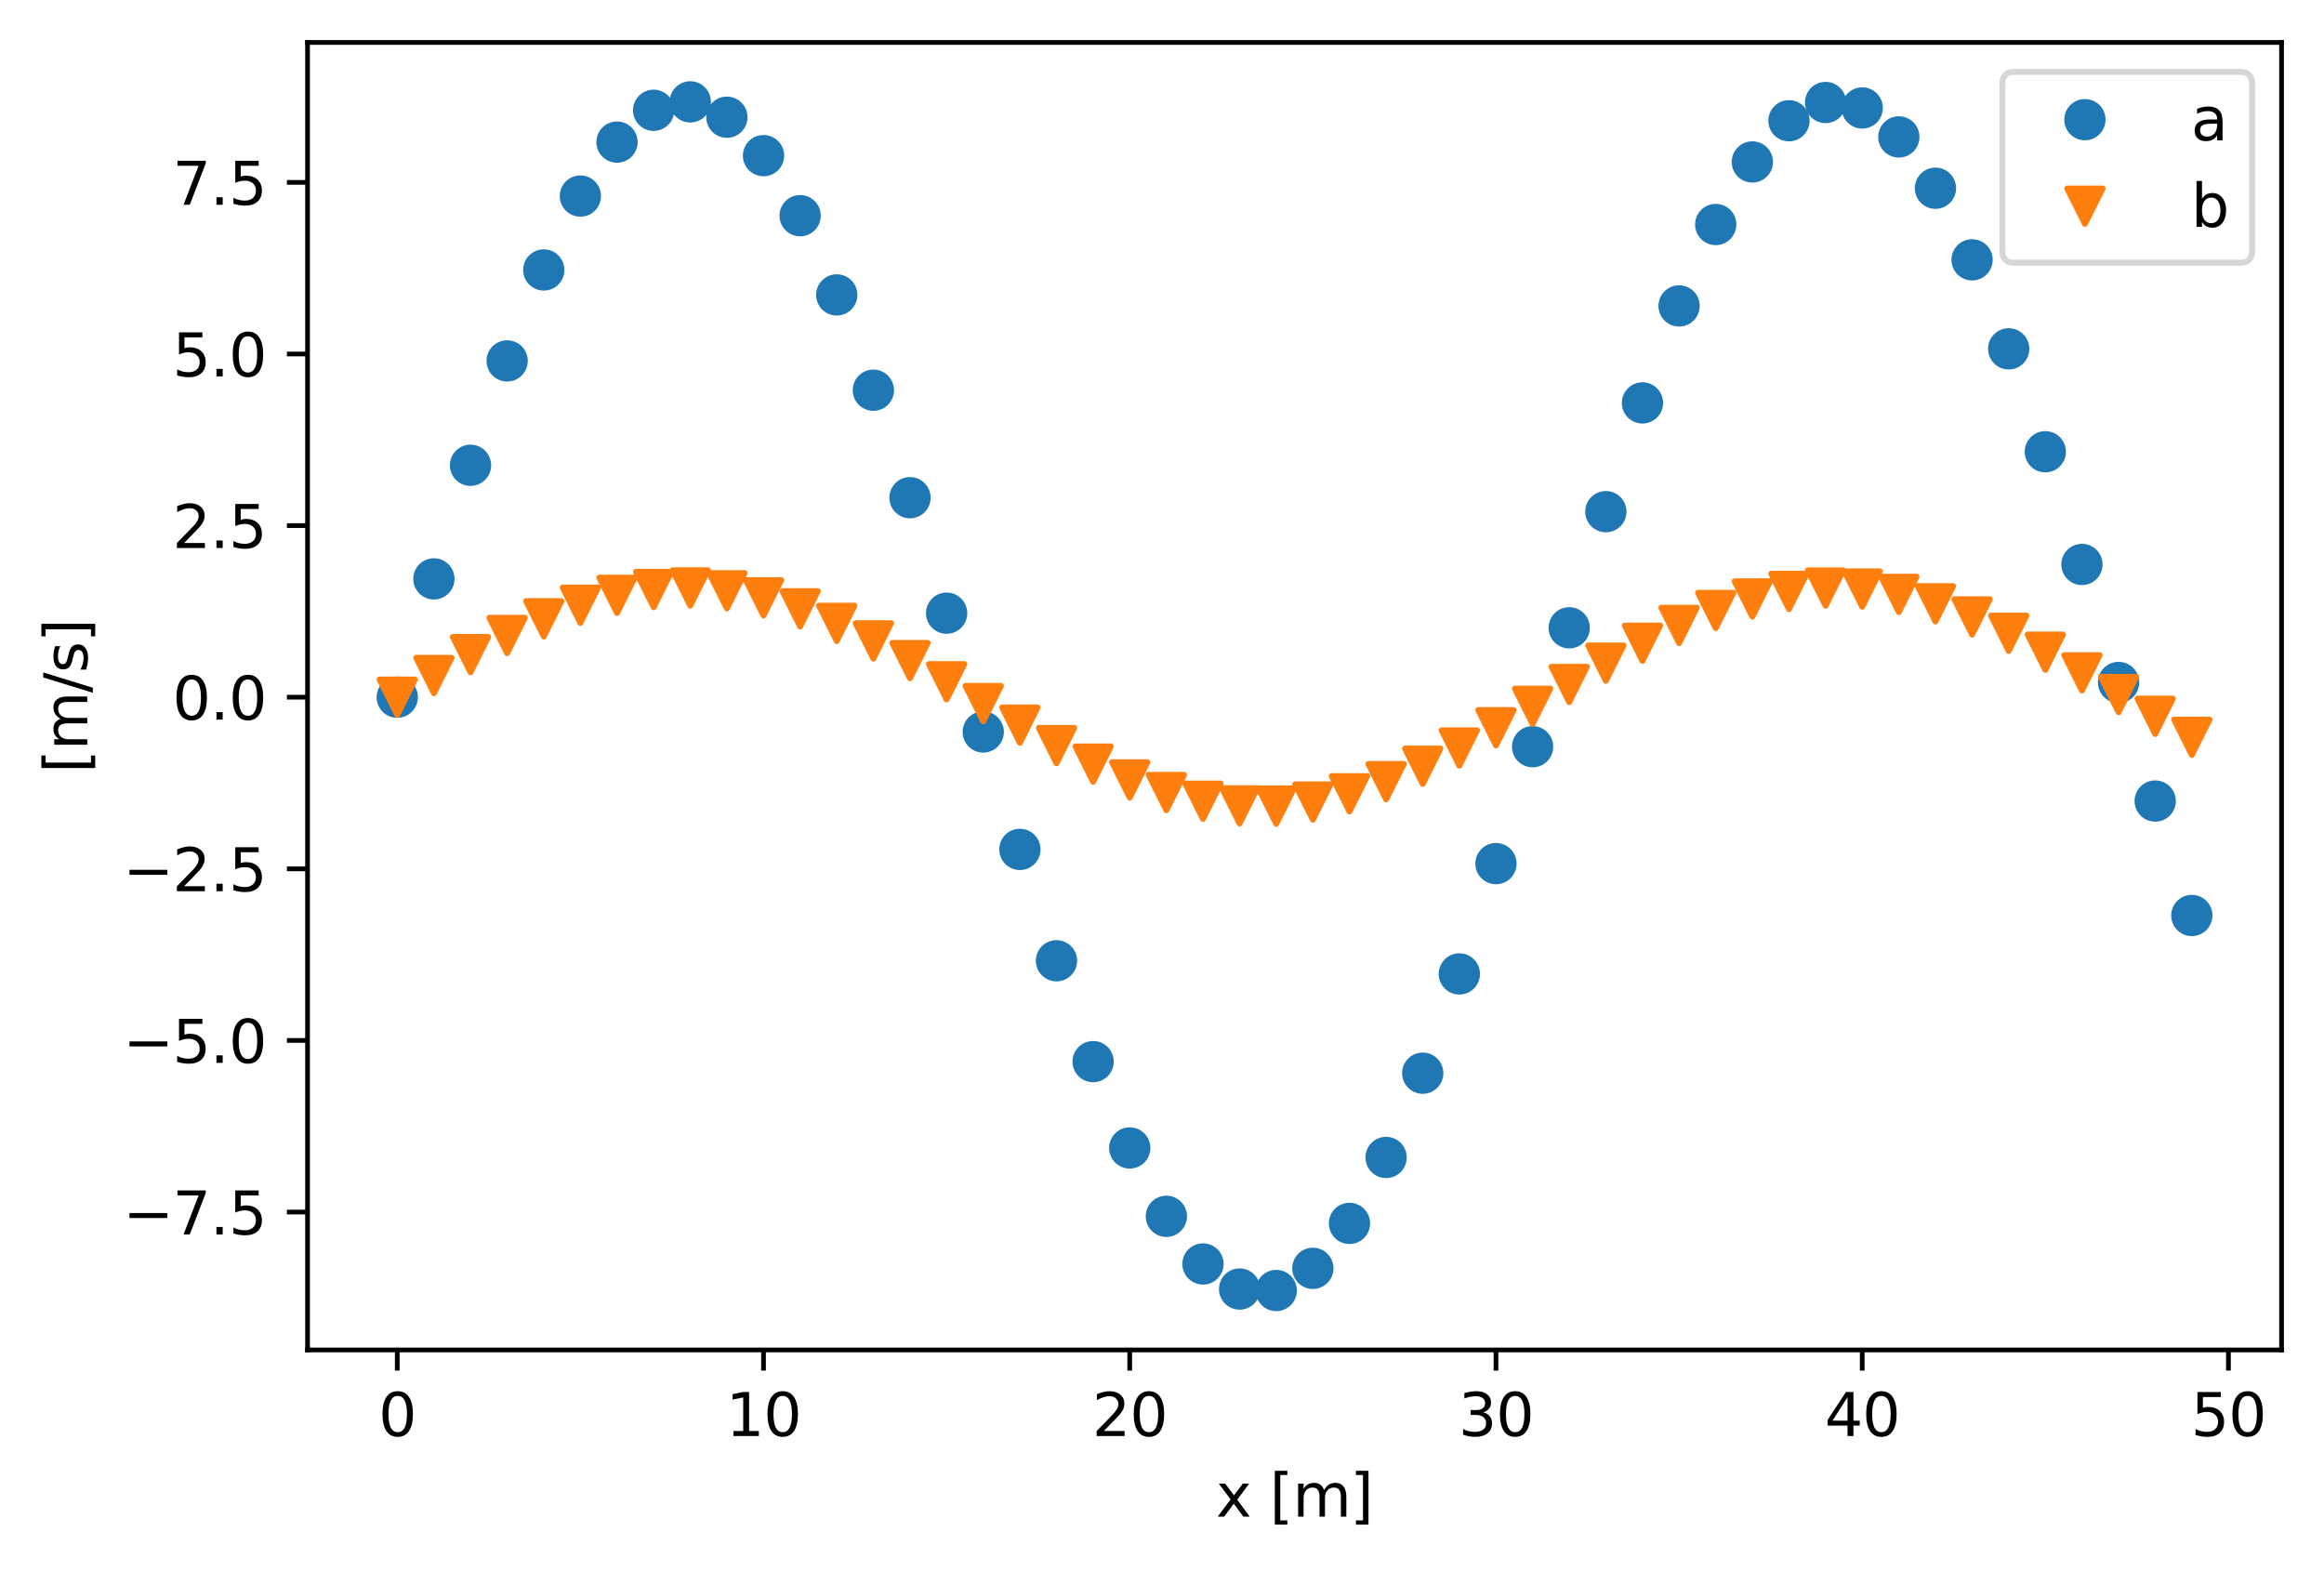 <?xml version="1.0" encoding="utf-8" standalone="no"?>
<!DOCTYPE svg PUBLIC "-//W3C//DTD SVG 1.1//EN"
  "http://www.w3.org/Graphics/SVG/1.1/DTD/svg11.dtd">
<svg xmlns:xlink="http://www.w3.org/1999/xlink" width="394.161pt" height="266.516pt" viewBox="0 0 394.161 266.516" xmlns="http://www.w3.org/2000/svg" version="1.1">
 <defs>
  <style type="text/css">*{stroke-linejoin: round; stroke-linecap: butt}</style>
 </defs>
 <g id="figure_1">
  <g id="patch_1">
   <path d="M 0 266.516 
L 394.161 266.516 
L 394.161 0 
L 0 0 
z
" style="fill: #ffffff"/>
  </g>
  <g id="axes_1">
   <g id="patch_2">
    <path d="M 52.161 228.96 
L 386.961 228.96 
L 386.961 7.2 
L 52.161 7.2 
z
" style="fill: #ffffff"/>
   </g>
   <g id="matplotlib.axis_1">
    <g id="xtick_1">
     <g id="line2d_1">
      <defs>
       <path id="m1abbb34a5a" d="M 0 0 
L 0 3.5 
" style="stroke: #000000; stroke-width: 0.8"/>
      </defs>
      <g>
       <use xlink:href="#m1abbb34a5a" x="67.379" y="228.96" style="stroke: #000000; stroke-width: 0.8"/>
      </g>
     </g>
     <g id="text_1">
      <!-- 0 -->
      <g transform="translate(64.198 243.558) scale(0.1 -0.1)">
       <defs>
        <path id="DejaVuSans-30" d="M 2034 4250 
Q 1547 4250 1301 3770 
Q 1056 3291 1056 2328 
Q 1056 1369 1301 889 
Q 1547 409 2034 409 
Q 2525 409 2770 889 
Q 3016 1369 3016 2328 
Q 3016 3291 2770 3770 
Q 2525 4250 2034 4250 
z
M 2034 4750 
Q 2819 4750 3233 4129 
Q 3647 3509 3647 2328 
Q 3647 1150 3233 529 
Q 2819 -91 2034 -91 
Q 1250 -91 836 529 
Q 422 1150 422 2328 
Q 422 3509 836 4129 
Q 1250 4750 2034 4750 
z
" transform="scale(0.016)"/>
       </defs>
       <use xlink:href="#DejaVuSans-30"/>
      </g>
     </g>
    </g>
    <g id="xtick_2">
     <g id="line2d_2">
      <g>
       <use xlink:href="#m1abbb34a5a" x="129.494" y="228.96" style="stroke: #000000; stroke-width: 0.8"/>
      </g>
     </g>
     <g id="text_2">
      <!-- 10 -->
      <g transform="translate(123.132 243.558) scale(0.1 -0.1)">
       <defs>
        <path id="DejaVuSans-31" d="M 794 531 
L 1825 531 
L 1825 4091 
L 703 3866 
L 703 4441 
L 1819 4666 
L 2450 4666 
L 2450 531 
L 3481 531 
L 3481 0 
L 794 0 
L 794 531 
z
" transform="scale(0.016)"/>
       </defs>
       <use xlink:href="#DejaVuSans-31"/>
       <use xlink:href="#DejaVuSans-30" transform="translate(63.623 0)"/>
      </g>
     </g>
    </g>
    <g id="xtick_3">
     <g id="line2d_3">
      <g>
       <use xlink:href="#m1abbb34a5a" x="191.609" y="228.96" style="stroke: #000000; stroke-width: 0.8"/>
      </g>
     </g>
     <g id="text_3">
      <!-- 20 -->
      <g transform="translate(185.247 243.558) scale(0.1 -0.1)">
       <defs>
        <path id="DejaVuSans-32" d="M 1228 531 
L 3431 531 
L 3431 0 
L 469 0 
L 469 531 
Q 828 903 1448 1529 
Q 2069 2156 2228 2338 
Q 2531 2678 2651 2914 
Q 2772 3150 2772 3378 
Q 2772 3750 2511 3984 
Q 2250 4219 1831 4219 
Q 1534 4219 1204 4116 
Q 875 4013 500 3803 
L 500 4441 
Q 881 4594 1212 4672 
Q 1544 4750 1819 4750 
Q 2544 4750 2975 4387 
Q 3406 4025 3406 3419 
Q 3406 3131 3298 2873 
Q 3191 2616 2906 2266 
Q 2828 2175 2409 1742 
Q 1991 1309 1228 531 
z
" transform="scale(0.016)"/>
       </defs>
       <use xlink:href="#DejaVuSans-32"/>
       <use xlink:href="#DejaVuSans-30" transform="translate(63.623 0)"/>
      </g>
     </g>
    </g>
    <g id="xtick_4">
     <g id="line2d_4">
      <g>
       <use xlink:href="#m1abbb34a5a" x="253.724" y="228.96" style="stroke: #000000; stroke-width: 0.8"/>
      </g>
     </g>
     <g id="text_4">
      <!-- 30 -->
      <g transform="translate(247.362 243.558) scale(0.1 -0.1)">
       <defs>
        <path id="DejaVuSans-33" d="M 2597 2516 
Q 3050 2419 3304 2112 
Q 3559 1806 3559 1356 
Q 3559 666 3084 287 
Q 2609 -91 1734 -91 
Q 1441 -91 1130 -33 
Q 819 25 488 141 
L 488 750 
Q 750 597 1062 519 
Q 1375 441 1716 441 
Q 2309 441 2620 675 
Q 2931 909 2931 1356 
Q 2931 1769 2642 2001 
Q 2353 2234 1838 2234 
L 1294 2234 
L 1294 2753 
L 1863 2753 
Q 2328 2753 2575 2939 
Q 2822 3125 2822 3475 
Q 2822 3834 2567 4026 
Q 2313 4219 1838 4219 
Q 1578 4219 1281 4162 
Q 984 4106 628 3988 
L 628 4550 
Q 988 4650 1302 4700 
Q 1616 4750 1894 4750 
Q 2613 4750 3031 4423 
Q 3450 4097 3450 3541 
Q 3450 3153 3228 2886 
Q 3006 2619 2597 2516 
z
" transform="scale(0.016)"/>
       </defs>
       <use xlink:href="#DejaVuSans-33"/>
       <use xlink:href="#DejaVuSans-30" transform="translate(63.623 0)"/>
      </g>
     </g>
    </g>
    <g id="xtick_5">
     <g id="line2d_5">
      <g>
       <use xlink:href="#m1abbb34a5a" x="315.839" y="228.96" style="stroke: #000000; stroke-width: 0.8"/>
      </g>
     </g>
     <g id="text_5">
      <!-- 40 -->
      <g transform="translate(309.477 243.558) scale(0.1 -0.1)">
       <defs>
        <path id="DejaVuSans-34" d="M 2419 4116 
L 825 1625 
L 2419 1625 
L 2419 4116 
z
M 2253 4666 
L 3047 4666 
L 3047 1625 
L 3713 1625 
L 3713 1100 
L 3047 1100 
L 3047 0 
L 2419 0 
L 2419 1100 
L 313 1100 
L 313 1709 
L 2253 4666 
z
" transform="scale(0.016)"/>
       </defs>
       <use xlink:href="#DejaVuSans-34"/>
       <use xlink:href="#DejaVuSans-30" transform="translate(63.623 0)"/>
      </g>
     </g>
    </g>
    <g id="xtick_6">
     <g id="line2d_6">
      <g>
       <use xlink:href="#m1abbb34a5a" x="377.954" y="228.96" style="stroke: #000000; stroke-width: 0.8"/>
      </g>
     </g>
     <g id="text_6">
      <!-- 50 -->
      <g transform="translate(371.592 243.558) scale(0.1 -0.1)">
       <defs>
        <path id="DejaVuSans-35" d="M 691 4666 
L 3169 4666 
L 3169 4134 
L 1269 4134 
L 1269 2991 
Q 1406 3038 1543 3061 
Q 1681 3084 1819 3084 
Q 2600 3084 3056 2656 
Q 3513 2228 3513 1497 
Q 3513 744 3044 326 
Q 2575 -91 1722 -91 
Q 1428 -91 1123 -41 
Q 819 9 494 109 
L 494 744 
Q 775 591 1075 516 
Q 1375 441 1709 441 
Q 2250 441 2565 725 
Q 2881 1009 2881 1497 
Q 2881 1984 2565 2268 
Q 2250 2553 1709 2553 
Q 1456 2553 1204 2497 
Q 953 2441 691 2322 
L 691 4666 
z
" transform="scale(0.016)"/>
       </defs>
       <use xlink:href="#DejaVuSans-35"/>
       <use xlink:href="#DejaVuSans-30" transform="translate(63.623 0)"/>
      </g>
     </g>
    </g>
    <g id="text_7">
     <!-- x [m] -->
     <g transform="translate(206.241 257.237) scale(0.1 -0.1)">
      <defs>
       <path id="DejaVuSans-78" d="M 3513 3500 
L 2247 1797 
L 3578 0 
L 2900 0 
L 1881 1375 
L 863 0 
L 184 0 
L 1544 1831 
L 300 3500 
L 978 3500 
L 1906 2253 
L 2834 3500 
L 3513 3500 
z
" transform="scale(0.016)"/>
       <path id="DejaVuSans-20" transform="scale(0.016)"/>
       <path id="DejaVuSans-5b" d="M 550 4863 
L 1875 4863 
L 1875 4416 
L 1125 4416 
L 1125 -397 
L 1875 -397 
L 1875 -844 
L 550 -844 
L 550 4863 
z
" transform="scale(0.016)"/>
       <path id="DejaVuSans-6d" d="M 3328 2828 
Q 3544 3216 3844 3400 
Q 4144 3584 4550 3584 
Q 5097 3584 5394 3201 
Q 5691 2819 5691 2113 
L 5691 0 
L 5113 0 
L 5113 2094 
Q 5113 2597 4934 2840 
Q 4756 3084 4391 3084 
Q 3944 3084 3684 2787 
Q 3425 2491 3425 1978 
L 3425 0 
L 2847 0 
L 2847 2094 
Q 2847 2600 2669 2842 
Q 2491 3084 2119 3084 
Q 1678 3084 1418 2786 
Q 1159 2488 1159 1978 
L 1159 0 
L 581 0 
L 581 3500 
L 1159 3500 
L 1159 2956 
Q 1356 3278 1631 3431 
Q 1906 3584 2284 3584 
Q 2666 3584 2933 3390 
Q 3200 3197 3328 2828 
z
" transform="scale(0.016)"/>
       <path id="DejaVuSans-5d" d="M 1947 4863 
L 1947 -844 
L 622 -844 
L 622 -397 
L 1369 -397 
L 1369 4416 
L 622 4416 
L 622 4863 
L 1947 4863 
z
" transform="scale(0.016)"/>
      </defs>
      <use xlink:href="#DejaVuSans-78"/>
      <use xlink:href="#DejaVuSans-20" transform="translate(59.18 0)"/>
      <use xlink:href="#DejaVuSans-5b" transform="translate(90.967 0)"/>
      <use xlink:href="#DejaVuSans-6d" transform="translate(129.98 0)"/>
      <use xlink:href="#DejaVuSans-5d" transform="translate(227.393 0)"/>
     </g>
    </g>
   </g>
   <g id="matplotlib.axis_2">
    <g id="ytick_1">
     <g id="line2d_7">
      <defs>
       <path id="mbe548e957d" d="M 0 0 
L -3.5 0 
" style="stroke: #000000; stroke-width: 0.8"/>
      </defs>
      <g>
       <use xlink:href="#mbe548e957d" x="52.161" y="205.574" style="stroke: #000000; stroke-width: 0.8"/>
      </g>
     </g>
     <g id="text_8">
      <!-- −7.5 -->
      <g transform="translate(20.878 209.373) scale(0.1 -0.1)">
       <defs>
        <path id="DejaVuSans-2212" d="M 678 2272 
L 4684 2272 
L 4684 1741 
L 678 1741 
L 678 2272 
z
" transform="scale(0.016)"/>
        <path id="DejaVuSans-37" d="M 525 4666 
L 3525 4666 
L 3525 4397 
L 1831 0 
L 1172 0 
L 2766 4134 
L 525 4134 
L 525 4666 
z
" transform="scale(0.016)"/>
        <path id="DejaVuSans-2e" d="M 684 794 
L 1344 794 
L 1344 0 
L 684 0 
L 684 794 
z
" transform="scale(0.016)"/>
       </defs>
       <use xlink:href="#DejaVuSans-2212"/>
       <use xlink:href="#DejaVuSans-37" transform="translate(83.789 0)"/>
       <use xlink:href="#DejaVuSans-2e" transform="translate(147.412 0)"/>
       <use xlink:href="#DejaVuSans-35" transform="translate(179.199 0)"/>
      </g>
     </g>
    </g>
    <g id="ytick_2">
     <g id="line2d_8">
      <g>
       <use xlink:href="#mbe548e957d" x="52.161" y="176.467" style="stroke: #000000; stroke-width: 0.8"/>
      </g>
     </g>
     <g id="text_9">
      <!-- −5.0 -->
      <g transform="translate(20.878 180.266) scale(0.1 -0.1)">
       <use xlink:href="#DejaVuSans-2212"/>
       <use xlink:href="#DejaVuSans-35" transform="translate(83.789 0)"/>
       <use xlink:href="#DejaVuSans-2e" transform="translate(147.412 0)"/>
       <use xlink:href="#DejaVuSans-30" transform="translate(179.199 0)"/>
      </g>
     </g>
    </g>
    <g id="ytick_3">
     <g id="line2d_9">
      <g>
       <use xlink:href="#mbe548e957d" x="52.161" y="147.359" style="stroke: #000000; stroke-width: 0.8"/>
      </g>
     </g>
     <g id="text_10">
      <!-- −2.5 -->
      <g transform="translate(20.878 151.159) scale(0.1 -0.1)">
       <use xlink:href="#DejaVuSans-2212"/>
       <use xlink:href="#DejaVuSans-32" transform="translate(83.789 0)"/>
       <use xlink:href="#DejaVuSans-2e" transform="translate(147.412 0)"/>
       <use xlink:href="#DejaVuSans-35" transform="translate(179.199 0)"/>
      </g>
     </g>
    </g>
    <g id="ytick_4">
     <g id="line2d_10">
      <g>
       <use xlink:href="#mbe548e957d" x="52.161" y="118.252" style="stroke: #000000; stroke-width: 0.8"/>
      </g>
     </g>
     <g id="text_11">
      <!-- 0.0 -->
      <g transform="translate(29.258 122.051) scale(0.1 -0.1)">
       <use xlink:href="#DejaVuSans-30"/>
       <use xlink:href="#DejaVuSans-2e" transform="translate(63.623 0)"/>
       <use xlink:href="#DejaVuSans-30" transform="translate(95.41 0)"/>
      </g>
     </g>
    </g>
    <g id="ytick_5">
     <g id="line2d_11">
      <g>
       <use xlink:href="#mbe548e957d" x="52.161" y="89.145" style="stroke: #000000; stroke-width: 0.8"/>
      </g>
     </g>
     <g id="text_12">
      <!-- 2.5 -->
      <g transform="translate(29.258 92.944) scale(0.1 -0.1)">
       <use xlink:href="#DejaVuSans-32"/>
       <use xlink:href="#DejaVuSans-2e" transform="translate(63.623 0)"/>
       <use xlink:href="#DejaVuSans-35" transform="translate(95.41 0)"/>
      </g>
     </g>
    </g>
    <g id="ytick_6">
     <g id="line2d_12">
      <g>
       <use xlink:href="#mbe548e957d" x="52.161" y="60.038" style="stroke: #000000; stroke-width: 0.8"/>
      </g>
     </g>
     <g id="text_13">
      <!-- 5.0 -->
      <g transform="translate(29.258 63.837) scale(0.1 -0.1)">
       <use xlink:href="#DejaVuSans-35"/>
       <use xlink:href="#DejaVuSans-2e" transform="translate(63.623 0)"/>
       <use xlink:href="#DejaVuSans-30" transform="translate(95.41 0)"/>
      </g>
     </g>
    </g>
    <g id="ytick_7">
     <g id="line2d_13">
      <g>
       <use xlink:href="#mbe548e957d" x="52.161" y="30.93" style="stroke: #000000; stroke-width: 0.8"/>
      </g>
     </g>
     <g id="text_14">
      <!-- 7.5 -->
      <g transform="translate(29.258 34.729) scale(0.1 -0.1)">
       <use xlink:href="#DejaVuSans-37"/>
       <use xlink:href="#DejaVuSans-2e" transform="translate(63.623 0)"/>
       <use xlink:href="#DejaVuSans-35" transform="translate(95.41 0)"/>
      </g>
     </g>
    </g>
    <g id="text_15">
     <!-- [m/s] -->
     <g transform="translate(14.798 131.141) rotate(-90) scale(0.1 -0.1)">
      <defs>
       <path id="DejaVuSans-2f" d="M 1625 4666 
L 2156 4666 
L 531 -594 
L 0 -594 
L 1625 4666 
z
" transform="scale(0.016)"/>
       <path id="DejaVuSans-73" d="M 2834 3397 
L 2834 2853 
Q 2591 2978 2328 3040 
Q 2066 3103 1784 3103 
Q 1356 3103 1142 2972 
Q 928 2841 928 2578 
Q 928 2378 1081 2264 
Q 1234 2150 1697 2047 
L 1894 2003 
Q 2506 1872 2764 1633 
Q 3022 1394 3022 966 
Q 3022 478 2636 193 
Q 2250 -91 1575 -91 
Q 1294 -91 989 -36 
Q 684 19 347 128 
L 347 722 
Q 666 556 975 473 
Q 1284 391 1588 391 
Q 1994 391 2212 530 
Q 2431 669 2431 922 
Q 2431 1156 2273 1281 
Q 2116 1406 1581 1522 
L 1381 1569 
Q 847 1681 609 1914 
Q 372 2147 372 2553 
Q 372 3047 722 3315 
Q 1072 3584 1716 3584 
Q 2034 3584 2315 3537 
Q 2597 3491 2834 3397 
z
" transform="scale(0.016)"/>
      </defs>
      <use xlink:href="#DejaVuSans-5b"/>
      <use xlink:href="#DejaVuSans-6d" transform="translate(39.014 0)"/>
      <use xlink:href="#DejaVuSans-2f" transform="translate(136.426 0)"/>
      <use xlink:href="#DejaVuSans-73" transform="translate(170.117 0)"/>
      <use xlink:href="#DejaVuSans-5d" transform="translate(222.217 0)"/>
     </g>
    </g>
   </g>
   <g id="line2d_14">
    <defs>
     <path id="m3984df87bd" d="M 0 3 
C 0.796 3 1.559 2.684 2.121 2.121 
C 2.684 1.559 3 0.796 3 0 
C 3 -0.796 2.684 -1.559 2.121 -2.121 
C 1.559 -2.684 0.796 -3 0 -3 
C -0.796 -3 -1.559 -2.684 -2.121 -2.121 
C -2.684 -1.559 -3 -0.796 -3 0 
C -3 0.796 -2.684 1.559 -2.121 2.121 
C -1.559 2.684 -0.796 3 0 3 
z
" style="stroke: #1f77b4"/>
    </defs>
    <g clip-path="url(#p571b49194e)">
     <use xlink:href="#m3984df87bd" x="67.379" y="118.252" style="fill: #1f77b4; stroke: #1f77b4"/>
     <use xlink:href="#m3984df87bd" x="73.591" y="98.184" style="fill: #1f77b4; stroke: #1f77b4"/>
     <use xlink:href="#m3984df87bd" x="79.802" y="78.915" style="fill: #1f77b4; stroke: #1f77b4"/>
     <use xlink:href="#m3984df87bd" x="86.014" y="61.215" style="fill: #1f77b4; stroke: #1f77b4"/>
     <use xlink:href="#m3984df87bd" x="92.225" y="45.788" style="fill: #1f77b4; stroke: #1f77b4"/>
     <use xlink:href="#m3984df87bd" x="98.437" y="33.251" style="fill: #1f77b4; stroke: #1f77b4"/>
     <use xlink:href="#m3984df87bd" x="104.648" y="24.102" style="fill: #1f77b4; stroke: #1f77b4"/>
     <use xlink:href="#m3984df87bd" x="110.86" y="18.707" style="fill: #1f77b4; stroke: #1f77b4"/>
     <use xlink:href="#m3984df87bd" x="117.071" y="17.28" style="fill: #1f77b4; stroke: #1f77b4"/>
     <use xlink:href="#m3984df87bd" x="123.283" y="19.879" style="fill: #1f77b4; stroke: #1f77b4"/>
     <use xlink:href="#m3984df87bd" x="129.494" y="26.399" style="fill: #1f77b4; stroke: #1f77b4"/>
     <use xlink:href="#m3984df87bd" x="135.706" y="36.582" style="fill: #1f77b4; stroke: #1f77b4"/>
     <use xlink:href="#m3984df87bd" x="141.917" y="50.02" style="fill: #1f77b4; stroke: #1f77b4"/>
     <use xlink:href="#m3984df87bd" x="148.129" y="66.179" style="fill: #1f77b4; stroke: #1f77b4"/>
     <use xlink:href="#m3984df87bd" x="154.34" y="84.413" style="fill: #1f77b4; stroke: #1f77b4"/>
     <use xlink:href="#m3984df87bd" x="160.552" y="103.997" style="fill: #1f77b4; stroke: #1f77b4"/>
     <use xlink:href="#m3984df87bd" x="166.763" y="124.149" style="fill: #1f77b4; stroke: #1f77b4"/>
     <use xlink:href="#m3984df87bd" x="172.975" y="144.066" style="fill: #1f77b4; stroke: #1f77b4"/>
     <use xlink:href="#m3984df87bd" x="179.186" y="162.953" style="fill: #1f77b4; stroke: #1f77b4"/>
     <use xlink:href="#m3984df87bd" x="185.398" y="180.059" style="fill: #1f77b4; stroke: #1f77b4"/>
     <use xlink:href="#m3984df87bd" x="191.609" y="194.701" style="fill: #1f77b4; stroke: #1f77b4"/>
     <use xlink:href="#m3984df87bd" x="197.821" y="206.295" style="fill: #1f77b4; stroke: #1f77b4"/>
     <use xlink:href="#m3984df87bd" x="204.032" y="214.379" style="fill: #1f77b4; stroke: #1f77b4"/>
     <use xlink:href="#m3984df87bd" x="210.244" y="218.63" style="fill: #1f77b4; stroke: #1f77b4"/>
     <use xlink:href="#m3984df87bd" x="216.455" y="218.88" style="fill: #1f77b4; stroke: #1f77b4"/>
     <use xlink:href="#m3984df87bd" x="222.667" y="215.118" style="fill: #1f77b4; stroke: #1f77b4"/>
     <use xlink:href="#m3984df87bd" x="228.878" y="207.495" style="fill: #1f77b4; stroke: #1f77b4"/>
     <use xlink:href="#m3984df87bd" x="235.09" y="196.313" style="fill: #1f77b4; stroke: #1f77b4"/>
     <use xlink:href="#m3984df87bd" x="241.301" y="182.02" style="fill: #1f77b4; stroke: #1f77b4"/>
     <use xlink:href="#m3984df87bd" x="247.513" y="165.184" style="fill: #1f77b4; stroke: #1f77b4"/>
     <use xlink:href="#m3984df87bd" x="253.724" y="146.477" style="fill: #1f77b4; stroke: #1f77b4"/>
     <use xlink:href="#m3984df87bd" x="259.936" y="126.645" style="fill: #1f77b4; stroke: #1f77b4"/>
     <use xlink:href="#m3984df87bd" x="266.147" y="106.479" style="fill: #1f77b4; stroke: #1f77b4"/>
     <use xlink:href="#m3984df87bd" x="272.359" y="86.782" style="fill: #1f77b4; stroke: #1f77b4"/>
     <use xlink:href="#m3984df87bd" x="278.57" y="68.339" style="fill: #1f77b4; stroke: #1f77b4"/>
     <use xlink:href="#m3984df87bd" x="284.782" y="51.887" style="fill: #1f77b4; stroke: #1f77b4"/>
     <use xlink:href="#m3984df87bd" x="290.993" y="38.08" style="fill: #1f77b4; stroke: #1f77b4"/>
     <use xlink:href="#m3984df87bd" x="297.205" y="27.469" style="fill: #1f77b4; stroke: #1f77b4"/>
     <use xlink:href="#m3984df87bd" x="303.416" y="20.478" style="fill: #1f77b4; stroke: #1f77b4"/>
     <use xlink:href="#m3984df87bd" x="309.628" y="17.384" style="fill: #1f77b4; stroke: #1f77b4"/>
     <use xlink:href="#m3984df87bd" x="315.839" y="18.312" style="fill: #1f77b4; stroke: #1f77b4"/>
     <use xlink:href="#m3984df87bd" x="322.051" y="23.224" style="fill: #1f77b4; stroke: #1f77b4"/>
     <use xlink:href="#m3984df87bd" x="328.262" y="31.925" style="fill: #1f77b4; stroke: #1f77b4"/>
     <use xlink:href="#m3984df87bd" x="334.474" y="44.067" style="fill: #1f77b4; stroke: #1f77b4"/>
     <use xlink:href="#m3984df87bd" x="340.685" y="59.167" style="fill: #1f77b4; stroke: #1f77b4"/>
     <use xlink:href="#m3984df87bd" x="346.897" y="76.622" style="fill: #1f77b4; stroke: #1f77b4"/>
     <use xlink:href="#m3984df87bd" x="353.108" y="95.737" style="fill: #1f77b4; stroke: #1f77b4"/>
     <use xlink:href="#m3984df87bd" x="359.32" y="115.749" style="fill: #1f77b4; stroke: #1f77b4"/>
     <use xlink:href="#m3984df87bd" x="365.531" y="135.862" style="fill: #1f77b4; stroke: #1f77b4"/>
     <use xlink:href="#m3984df87bd" x="371.743" y="155.272" style="fill: #1f77b4; stroke: #1f77b4"/>
    </g>
   </g>
   <g id="line2d_15">
    <defs>
     <path id="m75308894fc" d="M -0 3 
L 3 -3 
L -3 -3 
z
" style="stroke: #ff7f0e; stroke-linejoin: miter"/>
    </defs>
    <g clip-path="url(#p571b49194e)">
     <use xlink:href="#m75308894fc" x="67.379" y="118.252" style="fill: #ff7f0e; stroke: #ff7f0e; stroke-linejoin: miter"/>
     <use xlink:href="#m75308894fc" x="73.591" y="114.569" style="fill: #ff7f0e; stroke: #ff7f0e; stroke-linejoin: miter"/>
     <use xlink:href="#m75308894fc" x="79.802" y="111.032" style="fill: #ff7f0e; stroke: #ff7f0e; stroke-linejoin: miter"/>
     <use xlink:href="#m75308894fc" x="86.014" y="107.784" style="fill: #ff7f0e; stroke: #ff7f0e; stroke-linejoin: miter"/>
     <use xlink:href="#m75308894fc" x="92.225" y="104.952" style="fill: #ff7f0e; stroke: #ff7f0e; stroke-linejoin: miter"/>
     <use xlink:href="#m75308894fc" x="98.437" y="102.651" style="fill: #ff7f0e; stroke: #ff7f0e; stroke-linejoin: miter"/>
     <use xlink:href="#m75308894fc" x="104.648" y="100.972" style="fill: #ff7f0e; stroke: #ff7f0e; stroke-linejoin: miter"/>
     <use xlink:href="#m75308894fc" x="110.86" y="99.982" style="fill: #ff7f0e; stroke: #ff7f0e; stroke-linejoin: miter"/>
     <use xlink:href="#m75308894fc" x="117.071" y="99.72" style="fill: #ff7f0e; stroke: #ff7f0e; stroke-linejoin: miter"/>
     <use xlink:href="#m75308894fc" x="123.283" y="100.197" style="fill: #ff7f0e; stroke: #ff7f0e; stroke-linejoin: miter"/>
     <use xlink:href="#m75308894fc" x="129.494" y="101.394" style="fill: #ff7f0e; stroke: #ff7f0e; stroke-linejoin: miter"/>
     <use xlink:href="#m75308894fc" x="135.706" y="103.263" style="fill: #ff7f0e; stroke: #ff7f0e; stroke-linejoin: miter"/>
     <use xlink:href="#m75308894fc" x="141.917" y="105.729" style="fill: #ff7f0e; stroke: #ff7f0e; stroke-linejoin: miter"/>
     <use xlink:href="#m75308894fc" x="148.129" y="108.695" style="fill: #ff7f0e; stroke: #ff7f0e; stroke-linejoin: miter"/>
     <use xlink:href="#m75308894fc" x="154.34" y="112.042" style="fill: #ff7f0e; stroke: #ff7f0e; stroke-linejoin: miter"/>
     <use xlink:href="#m75308894fc" x="160.552" y="115.636" style="fill: #ff7f0e; stroke: #ff7f0e; stroke-linejoin: miter"/>
     <use xlink:href="#m75308894fc" x="166.763" y="119.334" style="fill: #ff7f0e; stroke: #ff7f0e; stroke-linejoin: miter"/>
     <use xlink:href="#m75308894fc" x="172.975" y="122.99" style="fill: #ff7f0e; stroke: #ff7f0e; stroke-linejoin: miter"/>
     <use xlink:href="#m75308894fc" x="179.186" y="126.457" style="fill: #ff7f0e; stroke: #ff7f0e; stroke-linejoin: miter"/>
     <use xlink:href="#m75308894fc" x="185.398" y="129.596" style="fill: #ff7f0e; stroke: #ff7f0e; stroke-linejoin: miter"/>
     <use xlink:href="#m75308894fc" x="191.609" y="132.283" style="fill: #ff7f0e; stroke: #ff7f0e; stroke-linejoin: miter"/>
     <use xlink:href="#m75308894fc" x="197.821" y="134.411" style="fill: #ff7f0e; stroke: #ff7f0e; stroke-linejoin: miter"/>
     <use xlink:href="#m75308894fc" x="204.032" y="135.895" style="fill: #ff7f0e; stroke: #ff7f0e; stroke-linejoin: miter"/>
     <use xlink:href="#m75308894fc" x="210.244" y="136.675" style="fill: #ff7f0e; stroke: #ff7f0e; stroke-linejoin: miter"/>
     <use xlink:href="#m75308894fc" x="216.455" y="136.721" style="fill: #ff7f0e; stroke: #ff7f0e; stroke-linejoin: miter"/>
     <use xlink:href="#m75308894fc" x="222.667" y="136.031" style="fill: #ff7f0e; stroke: #ff7f0e; stroke-linejoin: miter"/>
     <use xlink:href="#m75308894fc" x="228.878" y="134.631" style="fill: #ff7f0e; stroke: #ff7f0e; stroke-linejoin: miter"/>
     <use xlink:href="#m75308894fc" x="235.09" y="132.579" style="fill: #ff7f0e; stroke: #ff7f0e; stroke-linejoin: miter"/>
     <use xlink:href="#m75308894fc" x="241.301" y="129.956" style="fill: #ff7f0e; stroke: #ff7f0e; stroke-linejoin: miter"/>
     <use xlink:href="#m75308894fc" x="247.513" y="126.866" style="fill: #ff7f0e; stroke: #ff7f0e; stroke-linejoin: miter"/>
     <use xlink:href="#m75308894fc" x="253.724" y="123.433" style="fill: #ff7f0e; stroke: #ff7f0e; stroke-linejoin: miter"/>
     <use xlink:href="#m75308894fc" x="259.936" y="119.793" style="fill: #ff7f0e; stroke: #ff7f0e; stroke-linejoin: miter"/>
     <use xlink:href="#m75308894fc" x="266.147" y="116.091" style="fill: #ff7f0e; stroke: #ff7f0e; stroke-linejoin: miter"/>
     <use xlink:href="#m75308894fc" x="272.359" y="112.476" style="fill: #ff7f0e; stroke: #ff7f0e; stroke-linejoin: miter"/>
     <use xlink:href="#m75308894fc" x="278.57" y="109.091" style="fill: #ff7f0e; stroke: #ff7f0e; stroke-linejoin: miter"/>
     <use xlink:href="#m75308894fc" x="284.782" y="106.072" style="fill: #ff7f0e; stroke: #ff7f0e; stroke-linejoin: miter"/>
     <use xlink:href="#m75308894fc" x="290.993" y="103.538" style="fill: #ff7f0e; stroke: #ff7f0e; stroke-linejoin: miter"/>
     <use xlink:href="#m75308894fc" x="297.205" y="101.59" style="fill: #ff7f0e; stroke: #ff7f0e; stroke-linejoin: miter"/>
     <use xlink:href="#m75308894fc" x="303.416" y="100.307" style="fill: #ff7f0e; stroke: #ff7f0e; stroke-linejoin: miter"/>
     <use xlink:href="#m75308894fc" x="309.628" y="99.739" style="fill: #ff7f0e; stroke: #ff7f0e; stroke-linejoin: miter"/>
     <use xlink:href="#m75308894fc" x="315.839" y="99.909" style="fill: #ff7f0e; stroke: #ff7f0e; stroke-linejoin: miter"/>
     <use xlink:href="#m75308894fc" x="322.051" y="100.811" style="fill: #ff7f0e; stroke: #ff7f0e; stroke-linejoin: miter"/>
     <use xlink:href="#m75308894fc" x="328.262" y="102.408" style="fill: #ff7f0e; stroke: #ff7f0e; stroke-linejoin: miter"/>
     <use xlink:href="#m75308894fc" x="334.474" y="104.636" style="fill: #ff7f0e; stroke: #ff7f0e; stroke-linejoin: miter"/>
     <use xlink:href="#m75308894fc" x="340.685" y="107.408" style="fill: #ff7f0e; stroke: #ff7f0e; stroke-linejoin: miter"/>
     <use xlink:href="#m75308894fc" x="346.897" y="110.612" style="fill: #ff7f0e; stroke: #ff7f0e; stroke-linejoin: miter"/>
     <use xlink:href="#m75308894fc" x="353.108" y="114.12" style="fill: #ff7f0e; stroke: #ff7f0e; stroke-linejoin: miter"/>
     <use xlink:href="#m75308894fc" x="359.32" y="117.793" style="fill: #ff7f0e; stroke: #ff7f0e; stroke-linejoin: miter"/>
     <use xlink:href="#m75308894fc" x="365.531" y="121.484" style="fill: #ff7f0e; stroke: #ff7f0e; stroke-linejoin: miter"/>
     <use xlink:href="#m75308894fc" x="371.743" y="125.047" style="fill: #ff7f0e; stroke: #ff7f0e; stroke-linejoin: miter"/>
    </g>
   </g>
   <g id="patch_3">
    <path d="M 52.161 228.96 
L 52.161 7.2 
" style="fill: none; stroke: #000000; stroke-width: 0.8; stroke-linejoin: miter; stroke-linecap: square"/>
   </g>
   <g id="patch_4">
    <path d="M 386.961 228.96 
L 386.961 7.2 
" style="fill: none; stroke: #000000; stroke-width: 0.8; stroke-linejoin: miter; stroke-linecap: square"/>
   </g>
   <g id="patch_5">
    <path d="M 52.161 228.96 
L 386.961 228.96 
" style="fill: none; stroke: #000000; stroke-width: 0.8; stroke-linejoin: miter; stroke-linecap: square"/>
   </g>
   <g id="patch_6">
    <path d="M 52.161 7.2 
L 386.961 7.2 
" style="fill: none; stroke: #000000; stroke-width: 0.8; stroke-linejoin: miter; stroke-linecap: square"/>
   </g>
   <g id="legend_1">
    <g id="patch_7">
     <path d="M 341.613 44.556 
L 379.961 44.556 
Q 381.961 44.556 381.961 42.556 
L 381.961 14.2 
Q 381.961 12.2 379.961 12.2 
L 341.613 12.2 
Q 339.613 12.2 339.613 14.2 
L 339.613 42.556 
Q 339.613 44.556 341.613 44.556 
z
" style="fill: #ffffff; opacity: 0.8; stroke: #cccccc; stroke-linejoin: miter"/>
    </g>
    <g id="line2d_16">
     <g>
      <use xlink:href="#m3984df87bd" x="353.613" y="20.298" style="fill: #1f77b4; stroke: #1f77b4"/>
     </g>
    </g>
    <g id="text_16">
     <!-- a -->
     <g transform="translate(371.613 23.798) scale(0.1 -0.1)">
      <defs>
       <path id="DejaVuSans-61" d="M 2194 1759 
Q 1497 1759 1228 1600 
Q 959 1441 959 1056 
Q 959 750 1161 570 
Q 1363 391 1709 391 
Q 2188 391 2477 730 
Q 2766 1069 2766 1631 
L 2766 1759 
L 2194 1759 
z
M 3341 1997 
L 3341 0 
L 2766 0 
L 2766 531 
Q 2569 213 2275 61 
Q 1981 -91 1556 -91 
Q 1019 -91 701 211 
Q 384 513 384 1019 
Q 384 1609 779 1909 
Q 1175 2209 1959 2209 
L 2766 2209 
L 2766 2266 
Q 2766 2663 2505 2880 
Q 2244 3097 1772 3097 
Q 1472 3097 1187 3025 
Q 903 2953 641 2809 
L 641 3341 
Q 956 3463 1253 3523 
Q 1550 3584 1831 3584 
Q 2591 3584 2966 3190 
Q 3341 2797 3341 1997 
z
" transform="scale(0.016)"/>
      </defs>
      <use xlink:href="#DejaVuSans-61"/>
     </g>
    </g>
    <g id="line2d_17">
     <g>
      <use xlink:href="#m75308894fc" x="353.613" y="34.977" style="fill: #ff7f0e; stroke: #ff7f0e; stroke-linejoin: miter"/>
     </g>
    </g>
    <g id="text_17">
     <!-- b -->
     <g transform="translate(371.613 38.477) scale(0.1 -0.1)">
      <defs>
       <path id="DejaVuSans-62" d="M 3116 1747 
Q 3116 2381 2855 2742 
Q 2594 3103 2138 3103 
Q 1681 3103 1420 2742 
Q 1159 2381 1159 1747 
Q 1159 1113 1420 752 
Q 1681 391 2138 391 
Q 2594 391 2855 752 
Q 3116 1113 3116 1747 
z
M 1159 2969 
Q 1341 3281 1617 3432 
Q 1894 3584 2278 3584 
Q 2916 3584 3314 3078 
Q 3713 2572 3713 1747 
Q 3713 922 3314 415 
Q 2916 -91 2278 -91 
Q 1894 -91 1617 61 
Q 1341 213 1159 525 
L 1159 0 
L 581 0 
L 581 4863 
L 1159 4863 
L 1159 2969 
z
" transform="scale(0.016)"/>
      </defs>
      <use xlink:href="#DejaVuSans-62"/>
     </g>
    </g>
   </g>
  </g>
 </g>
 <defs>
  <clipPath id="p571b49194e">
   <rect x="52.161" y="7.2" width="334.8" height="221.76"/>
  </clipPath>
 </defs>
</svg>
